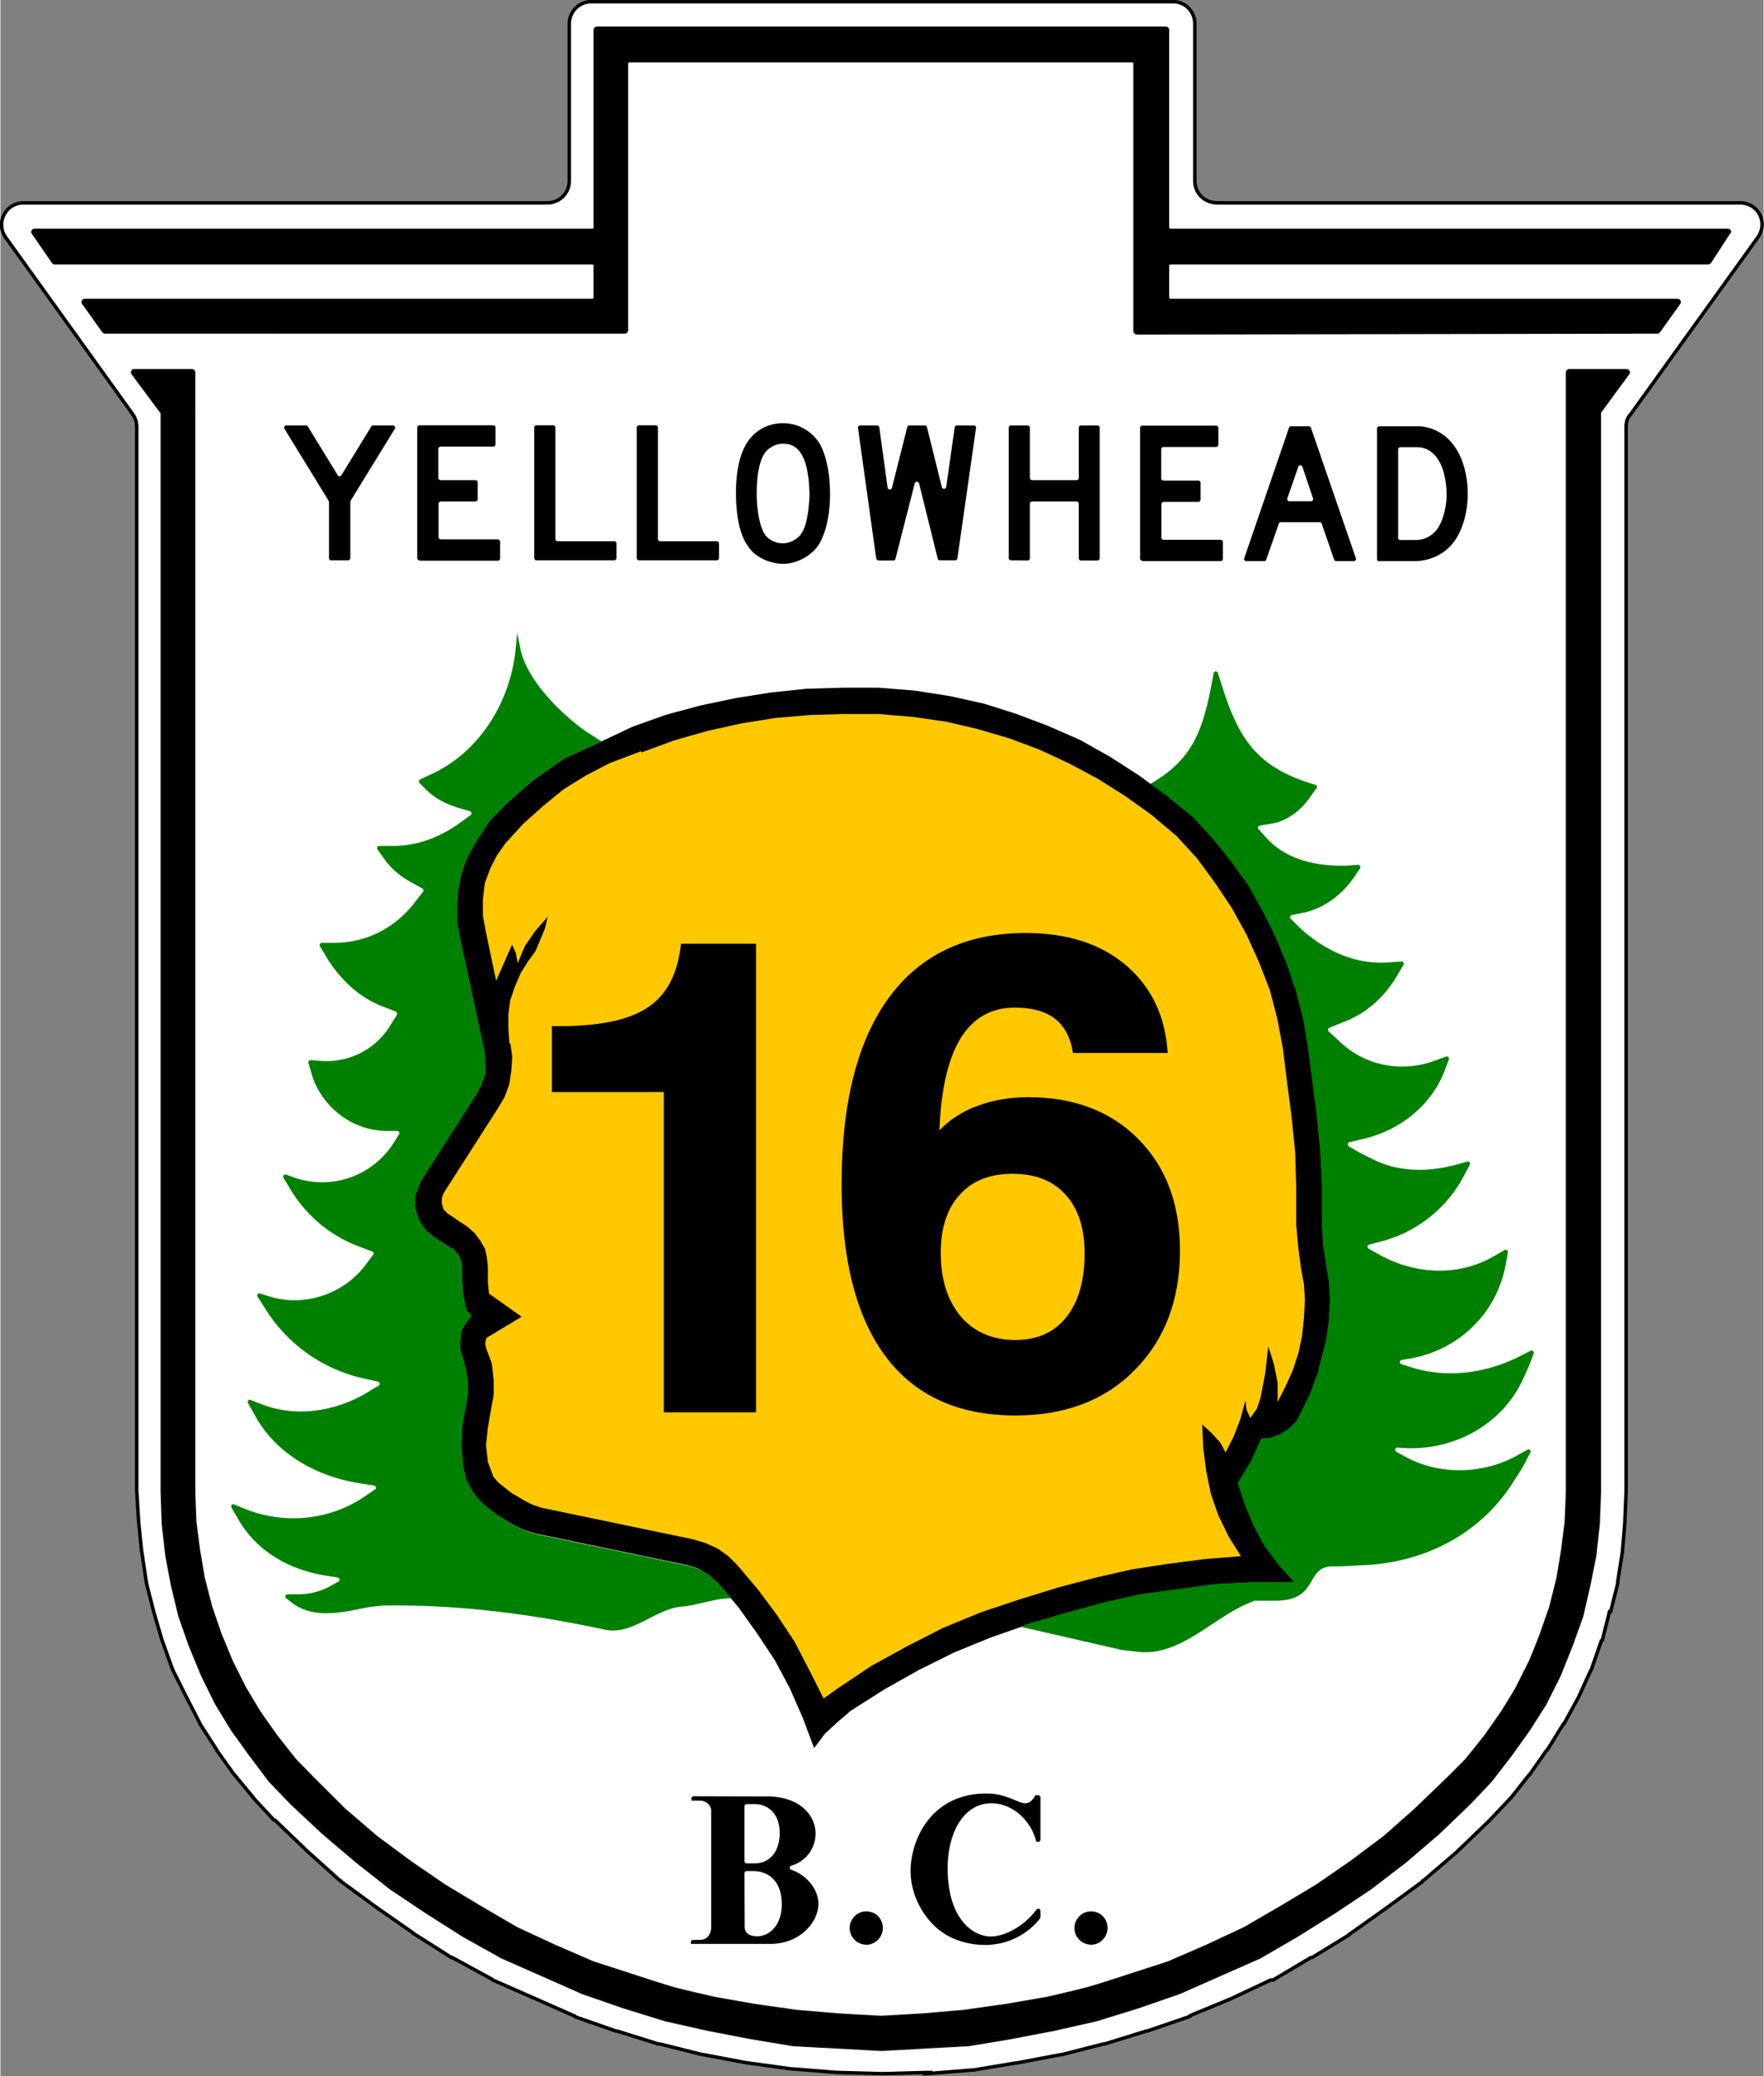 <?xml version="1.0" encoding="UTF-8" standalone="no"?>
<svg
   xmlns:dc="http://purl.org/dc/elements/1.1/"
   xmlns:cc="http://creativecommons.org/ns#"
   xmlns:rdf="http://www.w3.org/1999/02/22-rdf-syntax-ns#"
   xmlns:svg="http://www.w3.org/2000/svg"
   xmlns="http://www.w3.org/2000/svg"
   id="svg28"
   version="1.1"
   height="601"
   width="510.7"
   viewBox="0 0 1488 1752">
  <rect x="0" y="0" width="1488" height="1752" fill="#808080" stroke="none"/>
  <defs
     id="defs32" />
  <path
     style="fill:#ffffff;fill-rule:evenodd;stroke:#000000;stroke-width:2.937"
     id="path10"
     d="m 782,1750 37.4,-3 c 0.6,0 0.9,0 1.3,0 l 36.2,-6 h 0.7 l 37,-7 c 0.4,0 0.7,0 0.9,0 l 35.1,-9 c 0.6,0 0.9,0 1.1,0 l 35.5,-11 c 0.2,0 0.5,0 0.7,0 l 35.1,-12 c 1,0 1,0 1,-1 l 34,-14 34,-16 c 1,0 1,0 2,0 l 32,-19 c 1,0 1,0 1,0 l 31,-19 c 0,-1 1,-1 1,-1 l 31,-22 c 0,0 0,0 0,0 l 30,-22 c 0,0 0,-1 1,-1 l 28,-24 1,-1 26,-25 1,-1 17,-18 1,-1 15,-19 c 1,0 1,-1 1,-1 l 14,-20 c 1,0 1,-1 1,-1 l 13,-21 c 1,0 1,-1 1,-1 l 12,-22 10,-22 c 1,-1 1,-2 1,-2 l 8,-23 c 0,0 0,-1 1,-1 l 6,-24 c 1,0 1,0 1,0 l 6,-24 c 0,-1 0,-1 0,-2 l 4,-25 v -1 l 2,-24 v -1 l 1,-25 V 360.2 c 0,-4 1,-7.7 4,-10.8 l 107,-148.8 c 9,-12.3 1,-29.4 -15,-29.4 h -441 c -11,0 -19,-8.4 -19,-18.5 V 19.95 C 1008,9.632 999.9,1.419 989.7,1.419 H 498.6 c -10.3,0 -18.5,8.387 -18.5,18.531 V 152.7 c 0,10.3 -8.4,18.5 -18.6,18.5 H 19.45 c -15.199,0 -23.766,17 -15.024,29.2 l 107.074,149 c 2.3,3.1 3.5,7 3.5,10.8 V 1258 l 1.6,26 2.4,24 c 0,1 0,1 0.2,1 l 3.7,25 c 0.2,0 0.2,1 0.3,2 l 6.1,24 7,24 c 0.2,0 0.2,1 0.4,1 l 8.2,23 c 0.2,0 0.5,1 0.9,2 l 10.5,21 11.3,22 c 0.4,1 0.7,1 0.9,2 l 13.6,21 c 0.2,0 0.2,1 0.4,1 l 14.3,20 c 0.4,0 0.7,1 0.9,1 l 15.7,19 0.7,1 16.7,18 h 0.8 l 27.1,26 27.8,25 c 0.5,0 0.9,0 1.2,1 l 30.1,22 30.1,21 c 0.5,1 0.9,1 1.2,1 l 31.5,20 c 0.2,0 0.5,0 0.7,0 l 33,18 c 0.6,0 0.9,1 1.3,1 l 34.1,15 34,15 c 0.6,0 0.9,0 1.3,1 l 34.4,12 c 0.4,0 0.7,0 0.9,0 l 35.1,11 c 0.6,0 0.9,0 1.3,0 l 36,9 c 0.3,0 0.7,0 0.8,0 l 37.1,7 h 0.7 l 36.2,5 c 0.5,0 0.9,0 1.2,0 l 37.4,3 h 1.3 l 36.9,1 h 0.7 l 36.8,-1 h 1.3 z" />
  <path
     style="fill:none;stroke-width:1.748"
     id="path12"
     d="m 782,1750 37.4,-3 c 0.6,0 0.9,0 1.3,0 l 36.2,-6 h 0.7 l 37,-7 c 0.4,0 0.7,0 0.9,0 l 35.1,-9 c 0.6,0 0.9,0 1.1,0 l 35.5,-11 c 0.2,0 0.5,0 0.7,0 l 35.1,-12 c 1,0 1,0 1,-1 l 34,-14 34,-16 c 1,0 1,0 2,0 l 32,-19 c 1,0 1,0 1,0 l 31,-19 c 0,-1 1,-1 1,-1 l 31,-22 c 0,0 0,0 0,0 l 30,-22 c 0,0 0,-1 1,-1 l 28,-24 1,-1 26,-25 1,-1 17,-18 1,-1 15,-19 c 1,0 1,-1 1,-1 l 14,-20 c 1,0 1,-1 1,-1 l 13,-21 c 1,0 1,-1 1,-1 l 12,-22 10,-22 c 1,-1 1,-2 1,-2 l 8,-23 c 0,0 0,-1 1,-1 l 6,-24 c 1,0 1,0 1,0 l 6,-24 c 0,-1 0,-1 0,-2 l 4,-25 v -1 l 2,-24 v -1 l 1,-25 V 360.2 c 0,-4 1,-7.7 4,-10.8 l 107,-148.8 c 9,-12.3 1,-29.4 -15,-29.4 h -441 c -11,0 -19,-8.4 -19,-18.5 V 19.95 C 1008,9.632 999.9,1.419 989.7,1.419 H 498.6 c -10.3,0 -18.5,8.387 -18.5,18.531 V 152.7 c 0,10.3 -8.4,18.5 -18.6,18.5 H 19.45 c -15.199,0 -23.766,17 -15.024,29.2 l 107.074,149 c 2.3,3.1 3.5,7 3.5,10.8 V 1258 l 1.6,26 2.4,24 c 0,1 0,1 0.2,1 l 3.7,25 c 0.2,0 0.2,1 0.3,2 l 6.1,24 7,24 c 0.2,0 0.2,1 0.4,1 l 8.2,23 c 0.2,0 0.5,1 0.9,2 l 10.5,21 11.3,22 c 0.4,1 0.7,1 0.9,2 l 13.6,21 c 0.2,0 0.2,1 0.4,1 l 14.3,20 c 0.4,0 0.7,1 0.9,1 l 15.7,19 0.7,1 16.7,18 h 0.8 l 27.1,26 27.8,25 c 0.5,0 0.9,0 1.2,1 l 30.1,22 30.1,21 c 0.5,1 0.9,1 1.2,1 l 31.5,20 c 0.2,0 0.5,0 0.7,0 l 33,18 c 0.6,0 0.9,1 1.3,1 l 34.1,15 34,15 c 0.6,0 0.9,0 1.3,1 l 34.4,12 c 0.4,0 0.7,0 0.9,0 l 35.1,11 c 0.6,0 0.9,0 1.3,0 l 36,9 c 0.3,0 0.7,0 0.8,0 l 37.1,7 h 0.7 l 36.2,5 c 0.5,0 0.9,0 1.2,0 l 37.4,3 h 1.3 l 36.9,1 h 0.7 l 36.8,-1 h 1.3 z" />
  <path
     style="fill-rule:evenodd;stroke:#000000;stroke-width:1.748"
     id="path14"
     d="m 959,281.4 c -1.1,0 -2,-0.9 -2,-2 V 53.69 c 0,-1.05 -0.8,-1.92 -1.9,-1.92 H 530.8 c -1.1,0 -1.9,0.87 -1.9,1.92 V 278.7 c 0,1.1 -0.9,2 -2,2 H 88.17 c -0.7,0 -1.05,-0.4 -1.58,-0.9 L 69.63,256 c -0.87,-1.2 0,-3 1.58,-3 H 499.5 c 1,0 1.9,-0.8 1.9,-1.9 v -26.9 c 0,-1.1 -0.9,-1.9 -1.9,-1.9 H 45.68 c -0.7,0 -1.05,-0.4 -1.57,-0.9 L 27.15,196.7 c -0.88,-1 0,-2.8 1.57,-2.8 H 499.5 c 1,0 1.9,-0.8 1.9,-1.9 V 25.19 c 0,-1.05 0.9,-1.92 1.9,-1.92 h 480.3 c 1.1,0 1.9,0.87 1.9,1.92 V 192 c 0,1.1 0.9,1.9 2,1.9 H 1458 c 1,0 3,1.8 1,2.8 l -16,24.7 c -1,0.5 -1,0.9 -2,0.9 H 987.5 c -1.1,0 -2,0.8 -2,1.9 v 26.9 c 0,1.1 0.9,1.9 2,1.9 H 1415 c 2,0 3,1.8 2,3 l -17,23.8 c 0,0.5 -1,0.9 -2,0.9 l -438.9,0.8 M 780.6,1728 l -36.9,2 h -0.3 l -36.9,-2 -36.9,-2 h -0.4 l -36.1,-6 -36.4,-7 -35.5,-8 -35.5,-11 -34.6,-12 -33.9,-15 -34,-15 -32.3,-18 -31.5,-20 -29.9,-20 -29.2,-23 -28.3,-24 -26.7,-25 -18.2,-19 -16.6,-22 -15.1,-21 -13.4,-22 -11.9,-24 -10.3,-25 -8.8,-25 -6.3,-26 -4.7,-25 -3.1,-27 v 0 L 136,1259 V 349 c 0,-0.5 -0.2,-0.9 -0.4,-1 l -24.3,-32.7 c -0.8,-1.3 0,-3 1.4,-3 h 49 c 1,0 1.9,0.9 1.9,1.9 V 1259 l 0.9,25 v 0 l 3.1,24 4.1,24 v 0 l 6.2,24 7.9,23 9.5,23 11,22 12.6,21 14.1,20 15.8,20 16.6,17 25.1,25 26.8,23 28.3,21 29.2,20 29.9,18 30.8,18 32.3,15 32.4,14 33.9,11 33.9,11 34.6,8 34,6 35.4,5 35.5,3 35.4,2 h 0.3 l 35.3,-2 34.6,-3 35.5,-5 34.7,-6 34.6,-8 33.9,-11 33.9,-11 32.3,-14 32,-15 31,-18 30,-18 29,-20 28,-21 26,-23 26,-25 17,-17 16,-20 14,-20 13,-21 11,-22 9,-23 8,-23 6,-24 v 0 l 4,-24 3,-24 v 0 l 1,-25 V 314.2 c 0,-1 1,-1.9 2,-1.9 h 48 c 2,0 3,1.7 2,3 l -24,32.7 c 0,0.3 0,0.7 0,1 v 910 l -1,27 v 0 l -3,27 -5,25 -6,26 -9,25 -10,25 -12,24 -14,22 -15,21 -17,22 -18,19 -26,25 -28,24 -30,23 -30,20 -32,20 -31,18 -34,15 -34,15 -34.6,12 -35.5,11 -35.5,8 -36.4,7 -36.2,6 h -0.3 l -36.9,2 z" />
  <path
     style="stroke:#231f20;stroke-width:0.35;stroke-miterlimit:2.6"
     id="path16"
     d="m 780.4,1728 -36.8,2 h -0.4 l -36.9,-2 -36.9,-3 h -0.3 l -36.2,-5 -36.4,-7 -35.5,-8 -35.5,-11 -34.6,-13 -33.9,-14 -33.9,-15 -32.4,-18 -31.4,-20 -29.9,-21 -29.2,-22 -28.4,-24 -26.7,-25 -18.2,-20 -16.6,-21 -15,-21 -13.5,-23 -11.9,-23 -10.3,-25 -8.8,-26 -6.2,-25 -4.8,-26 -3.1,-26 v -1 l -0.9,-26 V 348.8 c 0,-0.5 -0.2,-0.8 -0.3,-1 l -24.3,-32.7 c -0.9,-1.2 0,-3 1.4,-3 h 48.9 c 1.1,0 1.9,0.9 1.9,1.9 v 945 l 0.9,25 v 0 l 3.2,24 4,24 v 0 l 6.3,24 7.8,23 9.5,23 11,22 12.6,21 14.1,20 15.8,19 16.6,18 25.2,25 26.7,23 28.3,21 29.2,20 29.9,18 30.8,18 32.4,15 32.3,14 33.9,11 33.9,10 34.7,9 33.9,6 35.5,5 35.5,3 35.3,2 h 0.3 l 35.3,-2 34.7,-3 35.5,-5 34.6,-6 34.6,-9 33.9,-10 33.9,-11 32.5,-14 32,-15 31,-18 30,-18 29,-20 28,-21 26,-23 26,-25 17,-18 16,-19 14,-20 12,-21 11,-22 10,-23 8,-23 6,-24 v 0 l 4,-24 3,-24 v 0 l 1,-25 V 314 c 0,-1 1,-1.9 2,-1.9 h 48 c 2,0 3,1.8 2,3 l -24,32.7 c 0,0.3 0,0.7 0,1 V 1259 l -1,26 v 1 l -3,26 -5,26 -6,25 -9,26 -10,25 -12,23 -14,23 -15,21 -17,21 -18,20 -26,25 -29,24 -29,22 -30,21 -32,20 -32,18 -33,15 -34.2,14 -34.6,13 -35.5,11 -35.5,8 -36.4,7 -36.2,5 h -0.3 l -36.9,3 z"
     stroke-miterlimit="2.6" />
  <g
     style="fill-rule:evenodd"
     transform="matrix(1.748,0,0,1.748,2.502,2.289)"
     id="g26">
    <path
       id="path18"
       d="m 634.8,660.4 -4.5,12.1 -6.3,12.6 -3.6,3.6 -4.1,2.7 -4.5,1.8 -5,0.5 -5,11.2 -6.3,10.3 3.6,10.8 4.1,9.9 5.4,9.9 6.8,9 7.2,8.1 h -18.5 l -18.5,0.9 -36.5,4.9 -18,4 -18,4.9 -18.5,5.4 -18,6.3 -17.6,7.2 -17.1,8.5 -16.7,9.4 -16.2,10.3 -6.3,5.4 -6.3,5.8 -5,6.7 -5.4,-14.4 -6.3,-14.4 -7.2,-13.5 -8.6,-13 -9,-12.6 -9.9,-11.7 -4.1,-3.6 -5,-3.2 -5.4,-1.8 -73.5,-15.3 -5.9,-1.8 -5.4,-2.7 -8.1,-4.9 -7.2,-5.8 -4.1,-4.9 -3.2,-5.8 -1.4,-6.3 -0.9,-9.9 0.5,-9.9 1.8,-9.9 0.9,-5.4 V 666 l -0.9,-5.4 -1.4,-5.8 -1.4,-4 v -4.5 l 0.5,-4.5 2.3,-4 2.7,-3.6 -2.3,-2.7 -0.9,-2.3 -0.9,-5.8 -0.5,-5.8 v -6.7 l -0.5,-3.2 -1.4,-3.2 -2.3,-2.7 -3.1,-1.8 -6.8,-4.5 -3.2,-2.7 -2.7,-3.6 -1.8,-4 -0.9,-4 v -4.5 l 1.4,-4 1.8,-4 26.2,-40.9 2.7,-4.9 1.8,-5.4 v -5.8 l -0.5,-5.4 -11.7,-54.4 -1.4,-7.6 v -7.6 l 0.5,-7.6 1.4,-7.6 2.7,-7.6 4.1,-7.6 7.2,-11.2 9,-9 11.3,-9.9 15.3,-10.8 15.8,-7.2 17.1,-8.1 16.2,-5.8 16.7,-4.5 17.1,-3.6 17.1,-2.7 17.1,-1.8 17.6,-0.5 h 17.1 l 17.6,1.4 17.1,2.7 16.2,3.6 15.8,5 15.3,5.8 15.3,6.7 14.4,8.1 14,9 13.5,9.9 12.6,10.3 9.5,10.3 9,11.2 8.1,11.2 6.8,12.1 6.3,12.6 5.4,13 4.5,13 3.6,13.9 2.3,13.5 1.8,13.9 2.3,18 1.8,18 0.9,17.5 v 18.4 l 0.5,9.4 1.4,9.4 1.4,8.5 0.5,9 -0.5,10.3 -1.4,9.9 -3.6,13.5" />
    <path
       style="fill:#008000"
       id="path22"
       d="m 491,784 3.4,-1.3 18.5,-5.4 18,-5 18,-4 36.5,-5 18.5,-0.9 h 18.5 l -7.2,-8.1 -6.8,-9 -5.4,-9.9 -4.1,-9.9 -3.6,-10.8 6.3,-10.3 5,-11.2 5,-0.5 4.5,-1.8 4.1,-2.7 3.6,-3.6 6.3,-12.6 4.5,-12.1 3.6,-13.5 1.4,-9.9 0.5,-10.3 -0.5,-9 -1.4,-8.5 -1.4,-9.4 -0.5,-9.4 v -18.4 l -0.9,-17.5 -1.8,-18 -2.3,-18 -1.8,-13.9 -2.3,-13.5 -3.6,-13.9 -4.5,-13 -5.4,-13 -6.3,-12.6 -6.8,-12.1 -8.1,-11.2 -9,-11.2 -9.5,-10.3 -12.6,-10.3 -7.9,-5.7 c 21,-12 26,-26 30.8,-53.6 0.2,-1.1 1.7,-1.2 2.1,-0.1 8.8,29 16,45 47.1,54 0.7,0.2 1,1 0.5,1.6 l -3.6,5 c -4.3,6.1 -11,11 -18,12.1 l -5.8,1 c -0.8,0.2 -1.2,1.2 -0.5,1.8 l 3.6,4 c 9.9,11 25,14 39.2,13.5 l 5.1,-0.4 c 0.9,0 1.4,1 1,1.7 l -2.4,3.6 c -6,9 -15,16 -25.7,18 l -4.8,1 c -0.9,0.2 -1.2,1.2 -0.5,1.8 l 4.4,4.4 c 12,11 27,18 43.3,16.6 l 5.7,-0.4 c 0.8,0 1.4,0.9 1,1.6 l -3.5,5.9 c -6,10 -15,18 -26.2,22 l -6.1,2.5 c -0.7,0.3 -0.9,1.3 -0.3,1.8 l 4.6,4.2 c 12,12 30,16 46.5,9.9 l 5.5,-2 c 0.9,-0.3 1.7,0.5 1.4,1.4 l -1.9,5 c -6.7,18 -23,30 -41,33.7 l -5.1,1.2 c -0.9,0.3 -1.1,1.4 -0.3,2 l 4.5,2.7 7.2,3.6 c 12,6.1 26,6.3 39.7,2.7 l 5.8,-1.6 c 0.9,-0.2 1.6,0.7 1.2,1.5 l -2.9,5.5 A 63.1,63.1 0 0 1 665.4,598 l -6,1.6 c -0.9,0.2 -1.1,1.4 -0.3,1.9 l 5,2.8 c 17,9.6 38,11 55.5,0.9 l 5.2,-3 c 0.8,-0.5 1.7,0.3 1.6,1.2 l -1,5.4 c -4.2,24 -23,42 -46.9,45.9 l -3.4,0.6 c -1.1,0.2 -1.2,1.7 -0.1,2 l 4.4,1.4 c 17,5.5 36,3.2 52.3,-5 l 5.7,-2.9 c 0.9,-0.4 1.8,0.5 1.4,1.4 l -1.7,4.7 -3.2,7.2 c -9.9,22 -33,35 -57.7,33.7 l -3.1,-0.2 c -1.2,-0.1 -1.5,1.4 -0.6,2 l 3.3,1.8 c 17,9.8 39,9.3 55.9,-0.5 l 4.1,-2.3 c 0.9,-0.5 2,0.5 1.4,1.4 l -2.8,5.4 c -1.4,2.8 -3.3,5.4 -5,8.1 -16,26 -44,40 -74,40.9 l -9.4,0.5 h 6.3 -10.4 c -14,0 -6,17 -28.7,16.6 h -9.1 c -0.1,0 -0.3,0 -0.4,0.1 l -3.9,1.7 c -17,7.6 -32,25 -51.9,22.9 l -7.6,-0.9 h -0.2 L 490.8,784 m -140,-13.7 c -7.5,0.2 -16,3.4 -22.9,4 -13,0.9 -24,14 -37.4,11.2 -34,-7.3 -69,-12 -104,-11.7 -4.4,0 -8.8,0.5 -13.1,1.4 -12,2.5 -25,4.8 -34.7,-3.2 l -2.2,-1.7 c -0.7,-0.6 -0.4,-1.9 0.7,-1.9 h 5.1 c 5.1,0 10,-1.1 14.9,-3.6 l 4.5,-2.5 c 0.9,-0.5 0.7,-1.9 -0.3,-2 l -5.6,-0.9 c -18,-2.8 -34,-12 -42.8,-27.9 l -2.9,-5 c -0.5,-0.9 0.4,-1.9 1.3,-1.5 l 4.8,2 c 19,7.8 41,5.9 58.2,-5.8 l 5,-3.4 c 0.8,-0.5 0.5,-1.8 -0.5,-1.9 l -6.3,-1 c -21,-3.2 -41,-14 -51.4,-33.3 l -3.1,-5.5 c -0.5,-0.9 0.4,-1.9 1.3,-1.5 l 5.4,2.1 c 17,6.6 36,3.2 51,-5.8 l 5.3,-3.2 c 0.9,-0.5 0.6,-1.7 -0.3,-2 l -7.3,-1.6 a 75.1,75.1 0 0 1 -46.9,-33.3 l -3.9,-6.1 c -0.5,-0.8 0.3,-1.9 1.3,-1.5 l 4.4,1.4 c 17,5.3 36,-1.2 46.5,-15.3 l 3.6,-4.8 c 0.5,-0.5 0.3,-1.4 -0.5,-1.6 l -6.8,-2.6 a 65.2,65.2 0 0 1 -32.9,-27.9 l -3.1,-5.1 c -0.5,-0.9 0.4,-1.9 1.4,-1.5 l 3.5,1.3 c 18,6.4 38,-0.4 48.3,-16.6 l 2.6,-4.2 c 0.5,-0.7 -0.1,-1.6 -0.9,-1.6 h -4.9 c -17,0 -32,-12 -36.5,-27.9 l -1.4,-4.9 c -0.3,-0.7 0.4,-1.4 1.1,-1.4 l 4.8,0.4 c 14,1 27,-5.9 33.8,-17.5 l 3,-4.8 c 0.3,-0.5 0.1,-1.3 -0.5,-1.5 l -6.9,-2.7 c -11,-4.3 -20,-13 -26.2,-22.9 l -3.6,-6 c -0.4,-0.7 0.1,-1.6 1,-1.6 h 5.8 c 16,0 30,-7.6 39.2,-19.8 l 3.8,-4.9 c 0.4,-0.5 0.2,-1.3 -0.4,-1.6 l -6.1,-3.4 c -4.8,-2.7 -9,-6.3 -12.2,-10.8 l -3.3,-4.6 c -0.5,-0.7 0,-1.7 0.9,-1.7 h 6.5 c 12,0 23,-4.3 32.5,-11.2 l 5.1,-3.7 c 0.7,-0.5 0.5,-1.6 -0.4,-1.9 l -4.2,-1.2 c -6.1,-1.7 -12,-4.4 -16.7,-9 l -3.4,-3.4 c -0.5,-0.5 -0.4,-1.4 0.3,-1.7 l 7.2,-3.4 c 22,-11 36,-34 38.8,-58.4 l 0.9,-9 1.4,7.2 c 3.4,18 25,36 32.5,40.9 l 6.8,4.3 -2.3,1.1 -15.8,7.2 -15.3,10.8 -11.3,9.9 -9,9 -7.2,11.2 -4.1,7.6 -2.7,7.6 -1.4,7.6 -0.5,7.6 v 7.6 l 1.4,7.6 11.7,54.4 0.5,5.4 v 5.9 l -1.8,5.4 -2.7,5 -26.2,40.9 -1.8,4 -1.4,4.1 v 4.5 l 0.9,4.1 1.8,4.1 2.7,3.6 3.2,2.7 6.8,4.5 3.2,1.8 2.3,2.7 1.4,3.2 0.5,3.2 v 6.7 l 0.5,5.8 0.9,5.8 0.9,2.3 2.3,2.7 -2.7,3.6 -2.3,4 -0.5,4.5 v 4.5 l 1.4,4.1 1.4,5.8 0.9,5.4 v 5.8 l -0.9,5.4 -1.8,9.9 -0.5,9.9 0.9,9.9 1.4,6.3 3.2,5.8 4.1,5 7.2,5.8 8.1,5 5.4,2.7 5.9,1.8 73.5,15.3 5.4,1.8 5,3.2 4.1,3.6 6.2,7.3" />
    <path
       id="path24"
       d="m 419.2,695.3 c -58.8,0 -94.1,-36.3 -97.8,-74.8 -0.1,-1.5 1,-2.8 2.5,-2.8 l 44.2,-0.6 c 1.3,0 2.3,0.9 2.6,2.1 3.3,20.6 20.2,36.2 48,36.3 28.9,0 50.7,-21.9 50.7,-49.5 0,-27.2 -20,-47.8 -51.7,-47.9 -16.6,0 -28.7,5.6 -38.4,16.7 -0.5,0.6 -1.3,0.9 -2,0.9 l -41.8,-2.1 c -1.5,0 -2.6,-1.5 -2.4,-3 l 24.3,-133.8 c 0.2,-1.2 1.3,-2.1 2.5,-2.1 h 144.6 c 1.4,0 2.6,1.1 2.6,2.5 V 473 c 0,1.4 -1.2,2.5 -2.6,2.5 H 395.3 c -1.2,0 -2.2,0.9 -2.5,2 l -11.1,51.1 c -0.5,2.2 2,3.9 3.9,2.7 14.1,-9.4 29.6,-14 48.3,-14 22.9,0 40.5,6.5 54.9,18.1 20.6,16.5 32.6,41.2 32.6,69.8 0,48.2 -38.1,89.9 -102.4,89.9 m 81.5,229.4 c 0,0.2 -0.1,0.5 -0.2,0.7 A 33.83,33.83 0 0 1 474,937.7 c -7,0 -13.8,-1.9 -19,-5 -9.9,-6 -17,-18.3 -17,-30.7 0,-7.4 2.4,-15.6 6.6,-22 6.4,-9.7 16.5,-15.4 29.7,-15.4 4.6,0 7.7,0.5 14.4,3.3 1.7,0.7 3.2,1.4 4.5,1.4 1.6,0 3,-0.6 4.6,-3.1 l 0.5,-0.8 h 1.3 c 0.6,0 1.1,0.5 1.1,1.1 v 20.3 c 0,0.6 -0.5,1.1 -1.1,1.1 h -0.9 l -0.2,-0.9 c -3.4,-11.3 -12.7,-17.7 -21.5,-17.7 -13.2,0 -21.1,13.9 -21.1,31.4 0,24.5 12.3,32.9 20.8,32.9 6.1,0 15.4,-4.1 22.1,-13 0.6,-0.8 1.9,-0.4 1.9,0.6 v 3.5 M 422.5,269.2 c -0.5,0 -1,-0.4 -1.1,-0.9 l -8.8,-63 c -0.1,-0.6 0.4,-1.2 1,-1.2 h 8.2 c 0.5,0 1,0.4 1.1,0.9 l 4,29.1 c 0.2,1.2 1.8,1.2 2.1,0.1 l 7.4,-29.3 c 0.1,-0.5 0.5,-0.8 1,-0.8 h 7.5 c 0.5,0 0.9,0.3 1,0.8 l 7.2,29 c 0.3,1.1 1.9,1 2.1,-0.1 l 4.1,-28.8 c 0.1,-0.5 0.5,-0.9 1,-0.9 h 8.3 c 0.6,0 1.1,0.6 1,1.2 l -9,63 c -0.1,0.5 -0.5,0.9 -1,0.9 h -7.5 c -0.5,0 -0.9,-0.3 -1,-0.8 l -9,-36.3 c -0.3,-1.1 -1.8,-1.1 -2.1,0 l -9.3,36.4 c -0.1,0.5 -0.5,0.8 -1,0.8 h -7.4 m -264,0 c -0.6,0 -1.1,-0.5 -1.1,-1.1 v -27 c 0,-0.2 0,-0.4 -0.1,-0.6 l -21.4,-34.9 c -0.5,-0.7 0.1,-1.6 0.9,-1.6 h 9.5 c 0.4,0 0.7,0.2 0.9,0.5 l 14.4,23.5 c 0.4,0.7 1.4,0.7 1.8,0 l 14.4,-23.5 c 0.2,-0.3 0.5,-0.5 0.9,-0.5 h 9.6 c 0.8,0 1.4,0.9 0.9,1.6 l -21.4,34.8 c -0.1,0.2 -0.1,0.4 -0.1,0.6 v 27 c 0,0.6 -0.5,1.1 -1.1,1.1 h -8.1 m 328.2,0 c -0.6,0 -1.1,-0.5 -1.1,-1.1 v -62.9 c 0,-0.6 0.5,-1.1 1.1,-1.1 h 8 c 0.6,0 1.1,0.5 1.1,1.1 v 24.2 c 0,0.6 0.5,1.1 1.1,1.1 h 21.4 c 0.6,0 1.1,-0.5 1.1,-1.1 v -24.2 c 0,-0.6 0.5,-1.1 1.1,-1.1 h 7.9 c 0.6,0 1.1,0.5 1.1,1.1 v 63 c 0,0.6 -0.5,1.1 -1.1,1.1 h -7.9 c -0.6,0 -1.1,-0.5 -1.1,-1.1 v -26.3 c 0,-0.6 -0.5,-1.1 -1.1,-1.1 h -21.4 c -0.6,0 -1.1,0.5 -1.1,1.1 v 26.3 c 0,0.6 -0.5,1.1 -1.1,1.1 z m -179.6,0 c -0.6,0 -1.1,-0.5 -1.1,-1.1 v -63 c 0,-0.6 0.5,-1.1 1.1,-1.1 h 8 c 0.6,0 1.1,0.5 1.1,1.1 v 53.8 c 0,0.6 0.5,1.1 1.1,1.1 h 27.3 c 0.6,0 1.1,0.5 1.1,1.1 v 7 c 0,0.6 -0.5,1.1 -1.1,1.1 z m -49.5,0 c -0.6,0 -1.1,-0.5 -1.1,-1.1 v -63 c 0,-0.6 0.5,-1.1 1.1,-1.1 h 8 c 0.6,0 1.1,0.5 1.1,1.1 v 53.8 c 0,0.6 0.5,1.1 1.1,1.1 h 27.3 c 0.6,0 1.1,0.5 1.1,1.1 v 7 c 0,0.6 -0.5,1.1 -1.1,1.1 z m -56.5,0 c -0.6,0 -1.1,-0.5 -1.1,-1.1 v -63 c 0,-0.6 0.5,-1.1 1.1,-1.1 h 35.6 c 0.6,0 1.1,0.5 1.1,1.1 v 8.1 c 0,0.6 -0.5,1.1 -1.1,1.1 h -25.4 c -0.6,0 -1.1,0.5 -1.1,1.1 v 14 c 0,0.6 0.5,1.1 1.1,1.1 h 16.8 c 0.6,0 1.1,0.5 1.1,1.1 v 8.1 c 0,0.6 -0.5,1.1 -1.1,1.1 h -16.7 c -0.6,0 -1.1,0.5 -1.1,1.1 V 258 c 0,0.6 0.5,1.1 1.1,1.1 h 27.5 c 0.6,0 1.1,0.5 1.1,1.1 v 8.1 c 0,0.6 -0.5,1.1 -1.1,1.1 h -37.8 m 349,0 c -0.6,0 -1.1,-0.5 -1.1,-1.1 v -63 c 0,-0.6 0.5,-1.1 1.1,-1.1 h 35.6 c 0.6,0 1.1,0.5 1.1,1.1 v 8.1 c 0,0.6 -0.5,1.1 -1.1,1.1 h -25.4 c -0.6,0 -1.1,0.5 -1.1,1.1 v 14 c 0,0.6 0.5,1.1 1.1,1.1 h 16.8 c 0.6,0 1.1,0.5 1.1,1.1 v 8.1 c 0,0.6 -0.5,1.1 -1.1,1.1 h -16.7 c -0.6,0 -1.1,0.5 -1.1,1.1 v 16.1 c 0,0.6 0.5,1.1 1.1,1.1 h 27.5 c 0.6,0 1.1,0.5 1.1,1.1 v 8.1 c 0,0.6 -0.5,1.1 -1.1,1.1 H 549.9 M 361,264.3 c -3.4,-3.8 -7.3,-10.9 -7.3,-27.8 0,-15.2 3.9,-22.9 7.3,-26.7 3.8,-4.3 9.4,-6.8 15.3,-6.8 6.9,0 13,3.2 17.1,8.8 2.2,3.1 5.7,11.4 5.7,25.3 0,14.1 -3.7,22.3 -6.1,25.5 -4,5.2 -10.6,8.3 -16.6,8.3 -5.7,0 -11.7,-2.7 -14.8,-5.9 l -0.7,-0.7 m 6.6,-7.8 c 1.7,2.6 5.1,4.5 8.7,4.5 2.8,0 5.7,-1.2 7.8,-3.2 1.6,-1.5 4.7,-5.4 5.2,-20.7 V 237 l -0.3,-5.3 c -1.4,-16 -7.2,-18.8 -12.5,-18.8 -3.4,0 -6.8,1.8 -8.7,4.4 -0.5,0.7 -4,5.2 -4,19.7 0,10.4 2.3,16.9 3.4,18.8 l 0.5,0.8 m 296.7,13.1 c -0.6,0 -1.1,-0.5 -1.1,-1.1 v -63 c 0,-0.6 0.5,-1.1 1.1,-1.1 h 19.3 c 9.4,0.5 18.7,7.1 22.1,21.4 0.9,3.7 1.3,7.3 1.3,11.2 0,10.2 -3.1,18.4 -6.6,23.1 -3.9,5.3 -10.2,8.9 -17.9,9.4 h -18.3 m 9.1,-11.3 c 0,0.6 0.5,1.1 1.1,1.1 h 8 c 4.6,-0.2 8.5,-2.7 10.7,-6.6 1.9,-3.2 3.7,-9.2 3.7,-15.5 0,-4.5 -0.9,-9.1 -1.9,-12.2 -2.8,-7.7 -7.6,-10.5 -12.2,-10.5 h -8.2 c -0.6,0 -1.1,0.5 -1.1,1.1 v 42.6 M 331.9,937.2 v -0.9 c 0,-0.6 0.5,-1 1,-1 l 3.9,-0.1 h 0.1 c 2.4,-0.1 4.6,-2.2 4.8,-5.5 v -57.2 c -0.2,-2.2 -2.4,-4.5 -5.4,-4.5 h -4.1 v -1 c 0,-0.6 0.5,-1.1 1.1,-1.1 l 36.9,0.1 h 0.1 c 14.9,0.7 21.8,9.5 21.8,17.8 a 16,16 0 0 1 -11.7,15.6 c -1,0.3 -1,1.7 0,2 8,2.8 13.1,9.9 13.1,16.4 0,8.6 -8.5,19.4 -23.4,19.4 z m 27,-35.2 c -0.6,0 -1.1,0.5 -1.1,1.1 l 0.1,26.3 v 0.1 c 0.2,2 1.8,4 6,4 5.7,0 11.9,-4.9 11.9,-15.5 0,-10.7 -5.9,-16 -14.2,-16 z m -1.1,-4.8 c 0,0.6 0.5,1.1 1.1,1.1 h 4.4 c 6,-0.2 11.5,-4.8 11.5,-14.8 0,-9 -5.5,-13.8 -12.1,-13.8 h -3.8 c -0.6,0 -1.1,0.5 -1.1,1.1 z m 58.9,40.4 c -4.6,-0.1 -8.1,-3.7 -8.1,-8.1 0,-4.3 3.6,-8 7.9,-8 5.1,0 8.1,3.9 8.1,8 0,4.5 -3.7,8.1 -7.9,8.1 m 108.5,0 c -4.6,-0.1 -8.1,-3.7 -8.1,-8.1 0,-4.3 3.6,-8 7.9,-8 5.1,0 8.1,3.9 8.1,8 0,4.5 -3.7,8.1 -7.9,8.1 m 74.9,-668 c -0.7,0 -1.3,-0.7 -1,-1.4 l 21.6,-63 c 0.1,-0.5 0.5,-0.7 1,-0.7 h 8.6 c 0.5,0 0.9,0.3 1,0.7 l 21.7,63 c 0.3,0.7 -0.3,1.4 -1,1.4 h -8.5 c -0.5,0 -0.9,-0.3 -1,-0.7 l -6,-17.4 c -0.1,-0.5 -0.5,-0.7 -1,-0.7 h -18.7 c -0.5,0 -0.9,0.3 -1,0.7 l -6.1,17.4 c -0.1,0.5 -0.5,0.7 -1,0.7 z m 19.8,-30.3 c -0.3,0.7 0.3,1.4 1,1.4 h 10.4 c 0.7,0 1.3,-0.7 1,-1.4 l -5.1,-15.2 c -0.3,-1 -1.7,-1 -2,-0.1 z" />
  </g>
  <g
     id="g119"
     transform="matrix(1.748,0,0,1.748,3.202,1.419)"
     style="fill-rule:evenodd">
    <path
       d="m 634.8,660.4 -4.5,12.1 -6.3,12.6 -3.6,3.6 -4.1,2.7 -4.5,1.8 -5,0.5 -5,11.2 -6.3,10.3 3.6,10.8 4.1,9.9 5.4,9.9 6.8,9 7.2,8.1 h -18.5 l -18.5,0.9 -36.5,4.9 -18,4 -18,4.9 -18.5,5.4 -18,6.3 -17.6,7.2 -17.1,8.5 -16.7,9.4 -16.2,10.3 -6.3,5.4 -6.3,5.8 -5,6.7 -5.4,-14.4 -6.3,-14.4 -7.2,-13.5 -8.6,-13 -9,-12.6 -9.9,-11.7 -4.1,-3.6 -5,-3.2 -5.4,-1.8 -73.5,-15.3 -5.9,-1.8 -5.4,-2.7 -8.1,-4.9 -7.2,-5.8 -4.1,-4.9 -3.2,-5.8 -1.4,-6.3 -0.9,-9.9 0.5,-9.9 1.8,-9.9 0.9,-5.4 V 666 l -0.9,-5.4 -1.4,-5.8 -1.4,-4 v -4.5 l 0.5,-4.5 2.3,-4 2.7,-3.6 -2.3,-2.7 -0.9,-2.3 -0.9,-5.8 -0.5,-5.8 v -6.7 l -0.5,-3.2 -1.4,-3.2 -2.3,-2.7 -3.1,-1.8 -6.8,-4.5 -3.2,-2.7 -2.7,-3.6 -1.8,-4 -0.9,-4 v -4.5 l 1.4,-4 1.8,-4 26.2,-40.9 2.7,-4.9 1.8,-5.4 v -5.8 l -0.5,-5.4 -11.7,-54.4 -1.4,-7.6 v -7.6 l 0.5,-7.6 1.4,-7.6 2.7,-7.6 4.1,-7.6 7.2,-11.2 9,-9 11.3,-9.9 15.3,-10.8 15.8,-7.2 17.1,-8.1 16.2,-5.8 16.7,-4.5 17.1,-3.6 17.1,-2.7 17.1,-1.8 17.6,-0.5 h 17.1 l 17.6,1.4 17.1,2.7 16.2,3.6 15.8,5 15.3,5.8 15.3,6.7 14.4,8.1 14,9 13.5,9.9 12.6,10.3 9.5,10.3 9,11.2 8.1,11.2 6.8,12.1 6.3,12.6 5.4,13 4.5,13 3.6,13.9 2.3,13.5 1.8,13.9 2.3,18 1.8,18 0.9,17.5 v 18.4 l 0.5,9.4 1.4,9.4 1.4,8.5 0.5,9 -0.5,10.3 -1.4,9.9 -3.6,13.5"
       id="path36" />
    <path
       style="fill:#ffc801"
       d="m 307.4,361.9 -15.3,5.8 -11.3,5.9 -10.8,6.7 -9.9,8.1 -9.5,8.5 -8.6,9.4 -4.1,5.8 -3.2,6.3 -2.7,7.2 -0.9,8.1 v 7.6 l 1.4,7.6 5,23.8 7.7,-17.5 1.8,4.1 0.9,4.9 3.6,-8.5 5,-7.2 5.9,-6.7 -1.4,5.8 -4.5,10.8 -3.6,4.9 -3.6,5.8 -2.7,6.3 -2.3,6.7 -0.9,6.7 v 7.2 l 0.5,6.7 0.5,0.5 0.9,6.3 -0.5,6.7 -0.9,6.3 -2.3,6.3 -3.2,5.4 -26.2,40.9 -0.9,2.3 v 3.1 l 0.9,2.7 1.8,1.8 5.9,4 3.6,2.3 3.6,3.2 2.7,3.6 2.3,4 0.9,4.1 0.5,4.5 v 7.2 l 0.5,5.8 15.8,11.2 -17.1,10.3 -0.5,2.7 0.5,2.3 2.7,7.2 0.9,8.1 v 7.2 l -1.4,7.6 -1.4,8.1 -0.9,8.5 0.9,8.1 2.7,7.2 2.3,2.7 6.3,5 6.8,4 3.6,1.8 4.1,1.4 73.5,15.3 5.9,1.8 5.9,2.7 5,3.6 4.5,4.5 9.9,11.7 9,12.1 8.6,13 7.2,13.9 6.8,13.5 6.3,-4.5 16.7,-11.2 17.1,-9.4 17.6,-9 18.5,-7.6 18.9,-6.3 18.9,-5.8 17.1,-4.5 17.6,-4 17.6,-2.7 17.6,-2.3 17.6,-1.4 -5.9,-9.4 -5,-10.3 -3.6,-10.3 -2.3,-11.2 -1.4,-11.2 -0.5,-11.2 4.5,4.1 4.1,4.5 2.7,4.9 4.1,-8.1 3.2,-8.5 2.3,-8.5 0.5,4.5 1.8,4 3.2,-4.5 1.8,-5.4 2.3,-12.1 1.4,-12.6 2.7,8.5 1.8,9 v 9.4 l 4.1,-8.1 3.2,-7.2 2.7,-8.1 1.8,-8.5 0.9,-8.5 0.5,-9 -0.5,-7.6 -1.4,-7.6 -1.4,-10.8 -0.9,-10.3 v -17.5 l -0.5,-17.5 -1.8,-17.5 -2.3,-17.5 -1.8,-14.8 -2.7,-14.4 -3.6,-13.9 -5.4,-13.9 -5.9,-13 -7.2,-13 -8.1,-12.1 -8.6,-11.7 -9.9,-10.8 -12.2,-10.3 -12.6,-9 -13.5,-8.5 -13.5,-7.2 -14.4,-6.7 -14.4,-5.4 -15.3,-4.5 -15.3,-3.6 -16.2,-2.3 -16.7,-1.4 h -16.7 l -16.2,0.5 -16.7,1.4 -16.7,2.7 -16.2,3.6 -15.8,4.5 -15.8,5.8"
       id="path38" />
  </g>
  <g
     style="fill:#000000"
     id="g1486"
     transform="matrix(1.885,0,0,1.885,260.7,349.5)">
    <path
       id="path5457"
       style="-inkscape-font-specification:'Swis721 BT'"
       d="M 158.7,446.9 V 303.5 H 108.6 V 274 h 3.2 c 18.3,0 31.6,-2.8 39.9,-8.5 8.4,-5.6 13.3,-15.1 14.7,-28.4 H 200 v 209.8 z" />
    <path
       id="path4067"
       style="-inkscape-font-specification:'Swis721 BT'"
       d="m 282.7,375.4 c 0,12 3,21.5 9,28.6 6,7 14.2,10.5 24.5,10.5 9.7,0 17.3,-3.4 22.7,-10.2 5.5,-6.9 8.2,-16.4 8.2,-28.6 0,-11.2 -2.8,-20 -8.5,-26.2 -5.6,-6.3 -13.6,-9.4 -23.8,-9.4 -10.1,0 -18,3.1 -23.6,9.4 -5.7,6.2 -8.5,14.9 -8.5,25.9 z m -0.6,-54.8 c 4.8,-4.9 10.5,-8.6 17.3,-11 6.7,-2.5 14.2,-3.8 22.5,-3.8 20.5,0 37,6.3 49.3,18.8 12.4,12.5 18.6,29.1 18.6,49.9 0,22.1 -6.8,39.9 -20.3,53.5 -13.4,13.6 -31.2,20.3 -53.3,20.3 -25.5,0 -44.8,-8.7 -58.1,-26.3 -13.2,-17.6 -19.8,-43.3 -19.8,-77.2 0,-36.4 7.1,-64.3 21.2,-83.6 14.2,-19.3 34.6,-28.9 61.3,-28.9 18.5,0 33.5,4.8 44.9,14.5 11.3,9.7 17.6,22.7 18.6,39.2 h -42.4 c -1,-6.7 -3.7,-11.8 -7.9,-15.2 -4.3,-3.4 -10.4,-5.1 -18.1,-5.1 -10.5,0 -18.6,4.5 -24.3,13.7 -5.6,9.1 -8.8,22.9 -9.5,41.2 z" />
  </g>
</svg>
